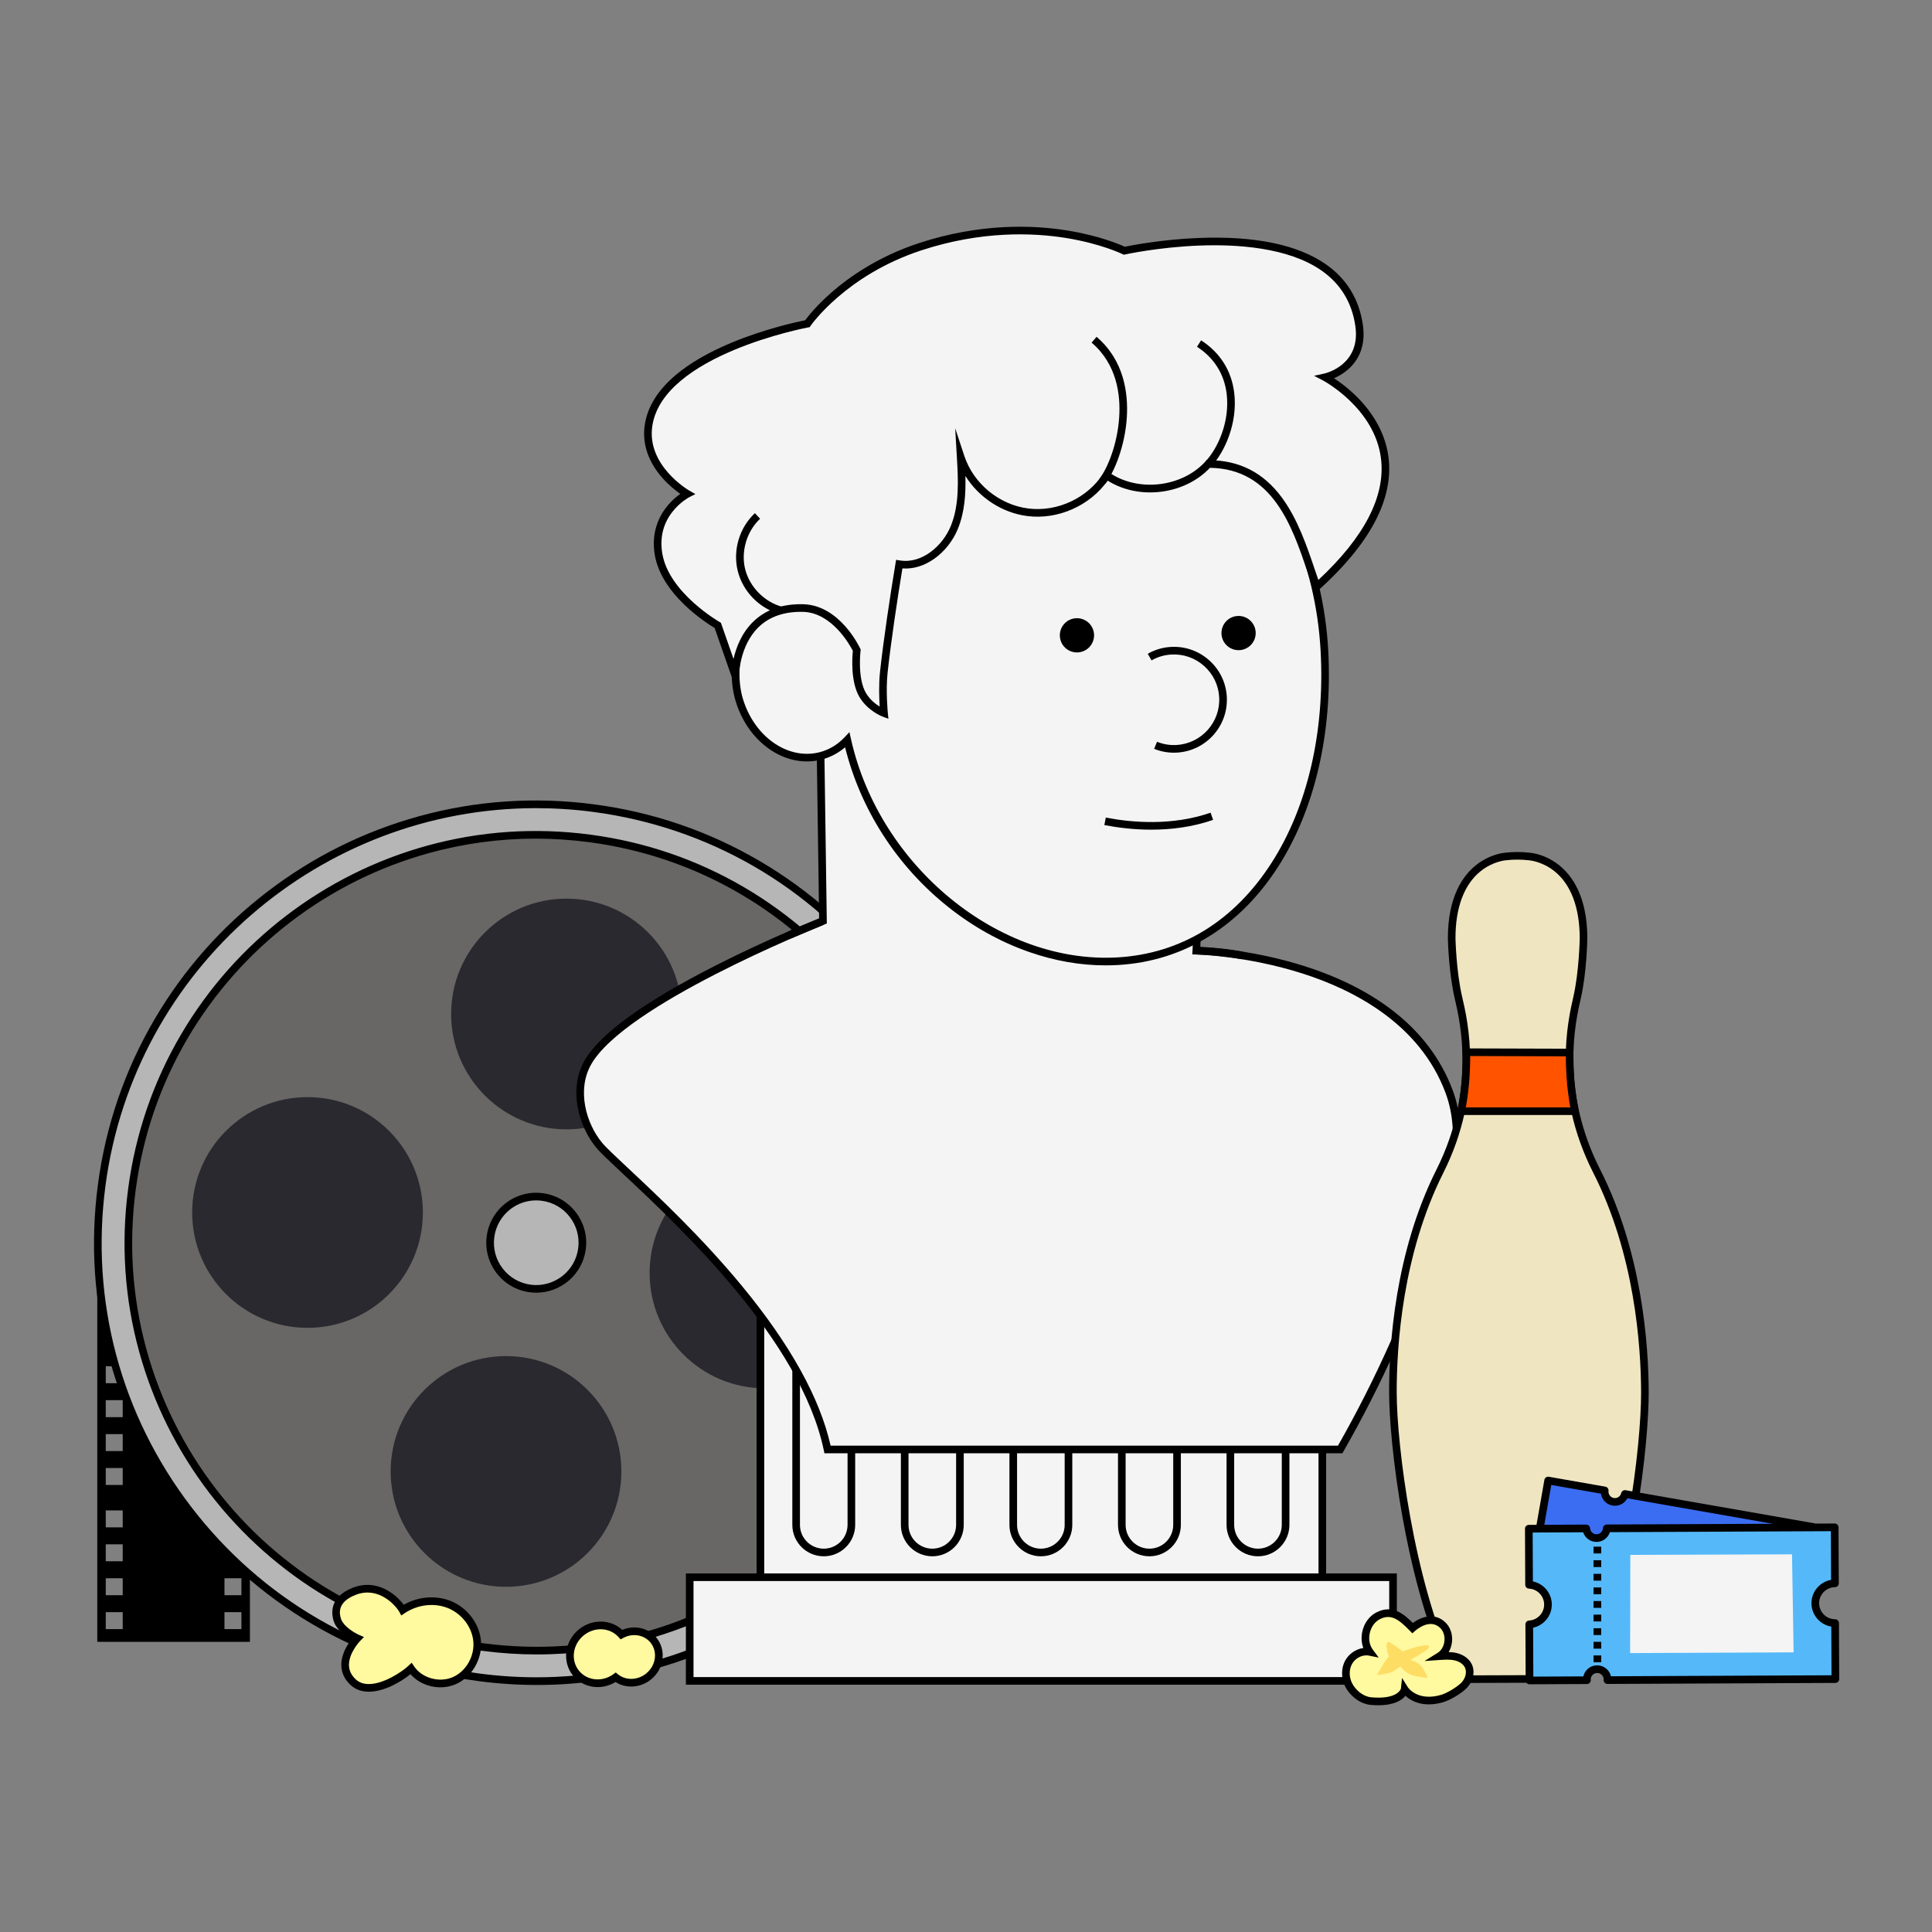 <svg xmlns="http://www.w3.org/2000/svg" fill="none" viewBox="0 0 3000 3000" width="3000" height="3000"><rect x="0" y="0" width="3000" height="3000" fill="#808080" stroke="none"/><defs><clipPath id="assetClipPath_fBrE1fKJ"><path d="m0 0 h 1158.968 v 1158.968 h -1158.968 v -1158.968 z" id="path_ZxR2k3sh" fill="#ffffff" /></clipPath><clipPath id="assetClipPath_5NdFPijL"><path d="m0 0 h 1159.605 v 1912.17 h -1159.605 v -1912.17 z" id="path_EVR1G2Vp" fill="#ffffff" /></clipPath><clipPath id="assetClipPath_sV3qY06z"><path d="m0 0 h 194.502 v 139.698 h -194.502 v -139.698 z" id="path__5HpCZCi" fill="#ffffff" /></clipPath><clipPath id="assetClipPath_lqklgQUh"><path d="m0 0 h 125.76 v 85.237 h -125.76 v -85.237 z" id="path_Pu-WWKEG" fill="#ffffff" /></clipPath><clipPath id="assetClipPath_H65Oh-wo"><path d="m0 0 h 341.318 v 1092.558 h -341.318 v -1092.558 z" id="path_QTK6Aakx" fill="#ffffff" /></clipPath><clipPath id="assetClipPath_imxR3tii"><path d="m0 0 h 172.654 v 125.986 h -172.654 v -125.986 z" id="path_jKTDWgSU" fill="#ffffff" /></clipPath><clipPath id="assetClipPath_6yWFQ9Vt"><path d="m0 0 h 410 v 270.894 h -410 v -270.894 z" id="path_IEQYLrnO" fill="#ffffff" /></clipPath></defs><g transform="translate(146 1243)" data-asset-index="0"><g clip-path="url(#assetClipPath_fBrE1fKJ)" transform="scale(1.185 1.185)" data-asset-index="0"><g id="Babina_with_a_film">
    <path d="M4.261,538.828v563.652s200,0,200,0v-563.652s-200,0-200,0ZM37.594,1085.813H15.372s0-22.222,0-22.222h22.222s0,22.222,0,22.222ZM37.594,1041.369H15.372s0-22.222,0-22.222h22.222s0,22.222,0,22.222ZM37.594,996.924H15.372s0-22.222,0-22.222h22.222s0,22.222,0,22.222ZM37.594,952.48H15.372s0-22.222,0-22.222h22.222s0,22.222,0,22.222ZM193.15,1085.813h-22.222s0-22.222,0-22.222h22.222s0,22.222,0,22.222ZM193.15,1041.369h-22.222s0-22.222,0-22.222h22.222s0,22.222,0,22.222ZM193.15,996.924l-14.253-5.706-7.969-16.516h22.222s0,22.222,0,22.222ZM193.15,952.48h-22.222s0-22.222,0-22.222h22.222s0,22.222,0,22.222ZM170.927,852.48v-22.222s22.222,0,22.222,0v22.222s-22.222,0-22.222,0ZM193.15,874.702v22.222s-22.222,0-22.222,0v-22.222s22.222,0,22.222,0ZM170.927,808.035v-22.222s22.222,0,22.222,0v22.222s-22.222,0-22.222,0ZM170.927,763.591v-22.222s22.222,0,22.222,0v22.222s-22.222,0-22.222,0ZM15.372,852.48v-22.222s22.222,0,22.222,0v22.222s-22.222,0-22.222,0ZM37.594,874.702v22.222s-22.222,0-22.222,0v-22.222s22.222,0,22.222,0ZM15.372,808.035v-22.222s22.222,0,22.222,0v22.222s-22.222,0-22.222,0ZM15.372,763.591v-22.222s22.222,0,22.222,0v22.222s-22.222,0-22.222,0ZM170.927,555.494h22.222s0,22.223,0,22.223h-22.222s0-22.223,0-22.223ZM170.927,599.939h22.222s0,22.222,0,22.222h-22.222s0-22.222,0-22.222ZM170.927,644.384h22.222s0,22.222,0,22.222h-22.222s0-22.222,0-22.222ZM170.927,688.828h22.222s0,22.222,0,22.222h-22.222s0-22.222,0-22.222ZM15.372,555.494h22.222s0,22.223,0,22.223H15.372s0-22.223,0-22.223ZM15.372,599.939h22.222s0,22.222,0,22.222H15.372s0-22.222,0-22.222ZM15.372,644.384h22.222s0,22.222,0,22.222H15.372s0-22.222,0-22.222ZM15.372,688.828h22.222s0,22.222,0,22.222H15.372s0-22.222,0-22.222Z" fill="#000000" id="PJK8vI7UC7Cs0iZWn0FW" />
    <g id="pp5lCLOSf03guQc8R1RQE">
      <path d="M10.02,504.2c-41.578,314.506,179.674,603.17,494.18,644.748,314.506,41.578,603.17-179.674,644.748-494.18C1190.526,340.262,969.274,51.598,654.768,10.02,340.262-31.558,51.598,189.694,10.02,504.2Z" fill="#686765" id="g6p3h0lBRJXsakq5Onw6K" />
      <path d="M580.441,1156.497c-25.439,0-50.983-1.688-76.568-5.07-77.21-10.207-150.114-35.232-216.685-74.378-64.298-37.811-120.012-87.136-165.594-146.605-45.582-59.469-78.734-126.087-98.537-198.002C2.555,657.985-2.666,581.083,7.542,503.872c10.208-77.211,35.232-150.114,74.379-216.684,37.81-64.298,87.135-120.012,146.604-165.594,59.469-45.581,126.087-78.734,198.002-98.537C500.984,2.554,577.886-2.666,655.096,7.542c77.21,10.207,150.114,35.232,216.685,74.378,64.298,37.811,120.012,87.136,165.594,146.605,45.582,59.469,78.734,126.087,98.537,198.002,20.502,74.456,25.723,151.358,15.516,228.569-10.208,77.211-35.232,150.114-74.379,216.685-37.81,64.298-87.135,120.012-146.604,165.594-59.469,45.582-126.087,78.734-198.002,98.537-49.784,13.709-100.668,20.586-152,20.586ZM579.083,7.523C296.754,7.523,50.485,217.194,12.499,504.528c-20.021,151.447,20.132,301.627,113.064,422.873,92.932,121.247,227.518,199.047,378.965,219.068,25.303,3.345,50.495,4.974,75.357,4.976,282.329.026,528.599-209.671,566.584-497.005,20.021-151.447-20.132-301.627-113.064-422.873S805.888,32.52,654.44,12.499c-25.303-3.345-50.495-4.976-75.357-4.976Z" fill="#000000" id="ze2C6R7tv86utdHSePYmm" />
    </g>
    <g id="ar3O4LRGmfV3b7txQ-73h">
      <path d="M519.541,571.559c-4.377,33.106,18.913,63.492,52.019,67.868,33.106,4.377,63.492-18.913,67.868-52.019,4.377-33.106-18.913-63.492-52.019-67.868-33.106-4.377-63.492,18.913-67.868,52.019Z" fill="#B6B6B6" id="adEDVOlaMHyYW7p73l5ER" />
      <path d="M579.53,644.954c-2.848,0-5.727-.186-8.625-.569-17.335-2.292-32.741-11.197-43.378-25.076-10.638-13.879-15.234-31.069-12.942-48.405,2.292-17.335,11.197-32.741,25.076-43.379,13.878-10.637,31.069-15.234,48.405-12.942,35.786,4.731,61.051,37.694,56.321,73.48-4.348,32.888-32.541,56.89-64.855,56.89ZM579.37,524.009c-12.121,0-23.845,3.955-33.627,11.453-11.759,9.013-19.304,22.065-21.245,36.752h0c-1.942,14.688,1.952,29.252,10.965,41.011s22.064,19.304,36.752,21.245c2.454.324,4.897.482,7.308.483,27.38.002,51.264-20.334,54.948-48.2,4.008-30.32-17.397-58.248-47.717-62.256-2.469-.326-4.935-.488-7.384-.488Z" fill="#000000" id="eIVcMSJ7e5tRcrqwEWxoq" />
    </g>
    <circle cx="619.107" cy="279.766" r="151.163" fill="#2A292F" id="lCINogjKTn8AxKU9UUfCV" />
    <circle cx="539.861" cy="879.202" r="151.163" fill="#2A292F" id="O2Pq_ZTfx2NsiRCOetWgP" />
    <circle cx="279.766" cy="539.861" r="151.163" fill="#2A292F" id="d4CsZW7xIKKor2BF41ZZ" />
    <circle cx="879.202" cy="619.107" r="151.163" fill="#2A292F" id="DXGIWPqoAbidIYQ6m2XQl" />
    <g id="K7OI6rHJhayIcJDNg2sZW">
      <path d="M654.768,10.02C340.262-31.558,51.598,189.694,10.02,504.2c-41.578,314.506,179.674,603.169,494.18,644.747,314.506,41.578,603.169-179.674,644.748-494.18S969.274,51.598,654.768,10.02ZM979.676,933.76c-22.669,25.557-47.932,49.069-75.087,69.882-27.155,20.814-56.424,39.099-86.994,54.348-30.851,15.39-63.297,27.82-96.437,36.945-68.943,18.985-140.174,23.815-211.715,14.357s-139.07-32.632-200.711-68.88c-29.63-17.423-57.731-37.858-83.523-60.736-25.556-22.669-49.068-47.932-69.882-75.087-20.814-27.155-39.099-56.425-54.348-86.994-15.39-30.851-27.82-63.297-36.945-96.437-18.985-68.943-23.815-140.175-14.357-211.716s32.632-139.07,68.881-200.712c17.424-29.63,37.858-57.731,60.736-83.523,22.669-25.557,47.932-49.069,75.087-69.882,27.155-20.814,56.424-39.099,86.994-54.348,30.851-15.39,63.297-27.82,96.437-36.945,68.943-18.985,140.174-23.815,211.715-14.357,71.541,9.458,139.07,32.632,200.711,68.88,29.63,17.423,57.731,37.858,83.523,60.736,25.556,22.669,49.068,47.932,69.882,75.087,20.814,27.155,39.099,56.425,54.348,86.994,15.39,30.851,27.82,63.297,36.945,96.437,18.985,68.943,23.815,140.175,14.357,211.716-9.458,71.541-32.632,139.07-68.881,200.712-17.424,29.63-37.858,57.731-60.736,83.523Z" fill="#B6B6B6" id="eHizT6vzG81hHcGCC7d-p" />
      <path d="M580.442,1158.997c-25.549,0-51.202-1.695-76.896-5.092-77.544-10.251-150.764-35.385-217.624-74.702-64.578-37.974-120.533-87.513-166.311-147.239-45.778-59.726-79.074-126.632-98.963-198.859C.055,658.324-5.188,581.089,5.063,503.545s35.385-150.764,74.702-217.624c37.975-64.578,87.513-120.533,147.239-166.311,59.726-45.778,126.632-79.074,198.859-98.963C500.644.055,577.88-5.188,655.423,5.064c77.544,10.251,150.764,35.385,217.624,74.702,64.578,37.975,120.533,87.513,166.311,147.239,45.778,59.726,79.074,126.632,98.963,198.859,20.592,74.781,25.835,152.016,15.584,229.56-10.251,77.544-35.385,150.763-74.702,217.624-37.975,64.577-87.513,120.532-147.239,166.311-59.726,45.778-126.632,79.074-198.859,98.963-50.001,13.769-101.109,20.675-152.664,20.676ZM579.085,10.023C297.99,10.023,52.797,218.777,14.977,504.856c-19.934,150.785,20.044,300.308,112.57,421.025s226.523,198.177,377.309,218.11c25.192,3.33,50.274,4.952,75.027,4.954,281.095.025,526.288-208.754,564.108-494.832,19.934-150.785-20.044-300.308-112.57-421.025-92.526-120.717-226.523-198.176-377.309-218.11-25.192-3.33-50.275-4.954-75.028-4.954ZM580.416,1118.994c-23.795,0-47.693-1.579-71.629-4.744-72.209-9.546-140.371-32.939-202.59-69.527-29.906-17.585-58.271-38.212-84.307-61.306-25.795-22.881-49.526-48.379-70.533-75.786-21.007-27.407-39.462-56.949-54.854-87.804-15.534-31.139-28.081-63.89-37.292-97.341-19.164-69.591-24.04-141.489-14.494-213.698,9.546-72.208,32.939-140.37,69.528-202.591,17.586-29.907,38.212-58.272,61.306-84.306,22.879-25.794,48.377-49.525,75.786-70.533,27.406-21.006,56.947-39.462,87.803-54.854,31.143-15.535,63.893-28.081,97.342-37.292,69.589-19.163,141.489-24.039,213.698-14.494,72.209,9.546,140.371,32.939,202.59,69.527,29.907,17.586,58.271,38.212,84.307,61.306,25.795,22.88,49.526,48.379,70.533,75.786,21.007,27.407,39.462,56.949,54.854,87.804,15.534,31.14,28.081,63.89,37.292,97.341,19.164,69.591,24.04,141.489,14.494,213.698-9.546,72.208-32.939,140.37-69.528,202.591-17.585,29.905-38.214,58.273-61.306,84.306h0c-22.879,25.795-48.378,49.525-75.787,70.533-27.406,21.006-56.947,39.462-87.803,54.854-31.143,15.535-63.893,28.082-97.342,37.292-46.522,12.811-94.081,19.237-142.069,19.237ZM578.558,49.976c-47.1,0-93.766,6.305-139.421,18.878-32.827,9.039-64.968,21.352-95.533,36.599-30.286,15.108-59.282,33.223-86.184,53.842-26.903,20.62-51.931,43.913-74.388,69.232-22.665,25.552-42.908,53.389-60.167,82.74-35.907,61.061-58.864,127.958-68.234,198.832-9.37,70.875-4.585,141.439,14.221,209.733,9.04,32.829,21.354,64.971,36.599,95.532,15.107,30.286,33.223,59.282,53.842,86.184,20.62,26.902,43.913,51.93,69.232,74.389,25.552,22.665,53.39,42.908,82.74,60.167,61.06,35.907,127.956,58.864,198.832,68.234,70.877,9.37,141.44,4.585,209.733-14.221,32.826-9.039,64.968-21.352,95.533-36.599,30.286-15.108,59.282-33.223,86.184-53.842,26.903-20.62,51.931-43.913,74.388-69.232,22.665-25.552,42.908-53.389,60.167-82.74,35.907-61.061,58.864-127.958,68.234-198.833,9.37-70.875,4.585-141.439-14.221-209.733-9.04-32.829-21.354-64.971-36.599-95.532-15.107-30.286-33.223-59.282-53.842-86.184-20.62-26.902-43.913-51.93-69.232-74.388-25.552-22.665-53.39-42.908-82.74-60.167-61.06-35.907-127.956-58.864-198.832-68.234-23.494-3.106-46.958-4.657-70.312-4.657Z" fill="#000000" id="IYeU0Ur85kdnHgTrkTewb" />
    </g>
  </g></g></g><g transform="translate(895 352)" data-asset-index="1"><g clip-path="url(#assetClipPath_5NdFPijL)" transform="scale(1.184 1.184)" data-asset-index="1"><g id="Plaster_bust">
    <g id="DkJqYO_WKUno5cnXL8z2">
      <g id="QmqZcbsySZcfTf10akiIv">
        <rect x="241.352" y="1277.382" width="736.939" height="508.614" fill="#F4F4F4" id="ESVgWQWiNkmpaV3MsPPS" />
        <path d="M983.292,1790.996H236.352v-518.614h746.939v518.614ZM246.352,1780.996h726.939v-498.614H246.352v498.614Z" fill="#000000" id="q69UbVOz4iWK2TPOxWN7o" />
      </g>
      <g id="H7YadlugCP6oiRAyxgGR">
        <g id="X5p58sNFjqcey0jZMPxuz">
          <rect x="288.207" y="1321.472" width="72.434" height="417.284" rx="36.217" ry="36.217" fill="#F4F4F4" id="nNO-107PWzdh4XuyyhDbX" />
          <path d="M324.424,1743.757c-22.728,0-41.217-18.49-41.217-41.217v-344.85c0-22.727,18.49-41.217,41.217-41.217s41.217,18.49,41.217,41.217v344.85c0,22.727-18.49,41.217-41.217,41.217ZM324.424,1326.472c-17.213,0-31.217,14.004-31.217,31.217v344.85c0,17.213,14.004,31.217,31.217,31.217h0c17.213,0,31.217-14.004,31.217-31.217v-344.85c0-17.213-14.004-31.217-31.217-31.217Z" fill="#000000" id="NzkzuL1QUX-coZNc_yB2" />
        </g>
        <g id="JHm5PK3n8LCC3SdXv7s1l">
          <rect x="430.578" y="1321.472" width="72.434" height="417.284" rx="36.217" ry="36.217" fill="#F4F4F4" id="K1IFxC2vXNn0a8vKGQ7qB" />
          <path d="M466.795,1743.757c-22.728,0-41.217-18.49-41.217-41.217v-344.85c0-22.727,18.49-41.217,41.217-41.217s41.217,18.49,41.217,41.217v344.85c0,22.727-18.49,41.217-41.217,41.217ZM466.795,1326.472c-17.213,0-31.217,14.004-31.217,31.217v344.85c0,17.213,14.004,31.217,31.217,31.217h0c17.213,0,31.217-14.004,31.217-31.217v-344.85c0-17.213-14.004-31.217-31.217-31.217Z" fill="#000000" id="dKGpEA9oQwZjpjVF6Fp" />
        </g>
        <g id="JoW3bk6VcDha_2oCBtY5n">
          <rect x="572.949" y="1321.472" width="72.434" height="417.284" rx="36.217" ry="36.217" fill="#F4F4F4" id="d-yICTJ9GTxSzuFd4t" />
          <path d="M609.166,1743.757c-22.728,0-41.217-18.49-41.217-41.217v-344.85c0-22.727,18.49-41.217,41.217-41.217s41.217,18.49,41.217,41.217v344.85c0,22.727-18.49,41.217-41.217,41.217ZM609.166,1326.472c-17.213,0-31.217,14.004-31.217,31.217v344.85c0,17.213,14.004,31.217,31.217,31.217h0c17.213,0,31.217-14.004,31.217-31.217v-344.85c0-17.213-14.004-31.217-31.217-31.217Z" fill="#000000" id="Sbea1PN1tFnL86p0_9nA" />
        </g>
        <g id="v5GUd8fdAuVLIg5TND_">
          <rect x="715.32" y="1321.472" width="72.434" height="417.284" rx="36.217" ry="36.217" fill="#F4F4F4" id="Z9yrY2PCOe3ET9TU1BM8" />
          <path d="M751.537,1743.757c-22.728,0-41.217-18.49-41.217-41.217v-344.85c0-22.727,18.49-41.217,41.217-41.217s41.217,18.49,41.217,41.217v344.85c0,22.727-18.49,41.217-41.217,41.217ZM751.537,1326.472c-17.213,0-31.217,14.004-31.217,31.217v344.85c0,17.213,14.004,31.217,31.217,31.217h0c17.213,0,31.217-14.004,31.217-31.217v-344.85c0-17.213-14.004-31.217-31.217-31.217Z" fill="#000000" id="lslq1xTsaTqvosJbJmVEe" />
        </g>
        <g id="t-eymIGN4Uhlve4xAAzX-">
          <rect x="857.691" y="1321.472" width="72.434" height="417.284" rx="36.217" ry="36.217" fill="#F4F4F4" id="lZaHnWusiuub657gzHs5S" />
          <path d="M893.909,1743.757c-22.728,0-41.217-18.49-41.217-41.217v-344.85c0-22.727,18.49-41.217,41.217-41.217s41.217,18.49,41.217,41.217v344.85c0,22.727-18.49,41.217-41.217,41.217ZM893.909,1326.472c-17.213,0-31.217,14.004-31.217,31.217v344.85c0,17.213,14.004,31.217,31.217,31.217h0c17.213,0,31.217-14.004,31.217-31.217v-344.85c0-17.213-14.004-31.217-31.217-31.217Z" fill="#000000" id="kcpaesNmGkt6p4JXO-RGN" />
        </g>
      </g>
      <g id="DVWk2xi2MvnRA0nfd6ouT">
        <rect x="148.618" y="1771.247" width="922.408" height="135.923" fill="#F4F4F4" id="mFEco1FIqbYk-s8UH5qCL" />
        <path d="M1076.026,1912.17H143.618v-145.922h932.408v145.922ZM153.618,1902.17h912.408v-125.922H153.618v125.922Z" fill="#000000" id="o_oStYMDpMzTIH5Sj38xN" />
      </g>
    </g>
    <g id="Neck">
      <g id="OVg9nHn98qeC9vKebyO_H">
        <path d="M1144.608,1134.355c-66.852-179.537-331.943-184.877-331.943-184.877l1.247-92.671-490.505,53.728S60.729,1014.206,14.723,1096.737c-18.484,33.159-9.051,78.566,15.126,107.834,28.128,34.052,262.104,219.804,299.537,399.107h672.323c50.895-88.994,92.503-182.115,125.032-279.336,20.531-61.364,40.446-129.347,17.866-189.987Z" fill="#F4F4F4" id="yeaV5PTWp5xRRtZosztnD" />
        <path d="M1004.609,1608.678H325.322l-.831-3.978c-30.08-144.083-187.464-291.464-263.1-362.292-17.365-16.261-29.912-28.011-35.398-34.652-23.405-28.334-36.292-76.402-15.638-113.453,19.573-35.112,78.013-77.53,173.698-126.075,70.81-35.925,136.857-62.084,137.516-62.344l.624-.246,496.792-54.416-1.257,93.46c16.889.855,74.535,5.13,137.355,25.145,43.867,13.976,81.703,32.785,112.458,55.903,38.658,29.059,66.163,65.019,81.75,106.881h0c22.781,61.181,3.693,129.049-17.811,193.319-32.585,97.389-74.787,191.672-125.434,280.232l-1.44,2.518ZM333.418,1598.678h665.387c49.685-87.261,91.125-180.076,123.194-275.922,20.937-62.574,39.566-128.531,17.923-186.656-33.832-90.858-120.84-135.389-187.874-156.746-73.092-23.288-138.83-24.864-139.485-24.877l-4.966-.1,1.237-91.984-484.211,53.038c-14.228,5.684-261.986,105.62-305.534,183.742-18.469,33.132-6.628,76.5,14.614,102.216,5.078,6.148,17.429,17.714,34.523,33.721,38.163,35.737,95.836,89.744,149.12,154.343,63.002,76.38,102.034,146.743,116.071,209.226Z" fill="#000000" id="YI5yeTGK27MJ_xK5ciqik" />
      </g>
      <g id="Pu4EtMtLutRUd9e4tkVO">
        <path d="M644.442,1082.958c-144.226.302-219.869-58.637-320.553-138.549l-6.17-432.489,498.903-27.386-2.988,434.177c5.202,94.77-63.322,164.025-169.192,164.247Z" fill="#F4F4F4" id="qZyF2KQUeoD4g_VbpK9u" />
        <path d="M872.058,960.59c-29.858-5.668-58.788-6.107-59.077-6.111l-5.225-.068.298-5.217c.011-.2,1.14-20.145.588-30.208l-.007-.228-3.977-428.559-481.871,26.451,5.667,397.193-47.229,19.755-3.858-9.226,40.992-17.146-5.707-400.035,501.909-27.551,4.073,438.912c.397,7.441-.028,19.311-.336,26.075,9.822.377,32.171,1.685,55.626,6.138l-1.865,9.825Z" fill="#000000" id="zxFUMUEsTwnvD9rLebzuP" />
      </g>
    </g>
    <g id="Dn7Rt5sIjsmgh3HncYo8">
      <path d="M710.301,963.288c-153.617,9.061-315.569-114.08-355.03-290.13-8.374,8.836-18.578,15.579-30.3,19.51-44.709,14.937-94.479-16.997-111.166-71.361-16.713-54.337,11.032-126.745,38.542-164.993,39.117-54.385,234.54-263.11,389.335-272.244,175.818-10.365,327.762,156.317,339.382,372.31,11.595,215.966-94.945,396.515-270.763,406.907Z" fill="#F4F4F4" id="dQeBQXvHjy7p9AN_RfW3S" />
      <path d="M694.162,968.762c-33.17,0-66.811-5.869-100.237-17.506-38.054-13.248-74.078-33.338-107.07-59.712-66.635-53.267-114.139-127.143-134.45-208.781-7.688,6.549-16.351,11.461-25.844,14.645-20.127,6.725-42.311,4.714-62.467-5.658-25.583-13.165-45.654-38.306-55.068-68.976-18.145-58.992,13.54-133.615,39.263-169.38,41.597-57.833,237.595-265.14,393.099-274.316,37.962-2.239,75.563,3.548,111.76,17.198,34.92,13.168,67.706,33.315,97.448,59.883,79.66,71.158,129.034,180.486,135.461,299.952,5.781,107.673-17.619,208.361-65.888,283.515-24.451,38.07-54.426,68.451-89.092,90.298-36.289,22.87-76.824,35.774-120.481,38.354h0c-5.462.322-10.942.483-16.433.483ZM358.097,662.907l2.053,9.157c37.43,166.99,194.394,295.383,349.856,286.232h0c83.004-4.906,152.768-47.81,201.749-124.074,47.144-73.402,69.985-171.98,64.316-277.574-6.285-116.828-54.448-223.633-132.138-293.031-58.553-52.303-130.281-78.782-201.958-74.555-81.625,4.816-172.937,66.84-235.165,118.023-73.083,60.112-131.041,125.226-150.405,152.149-29.617,41.177-52.938,111.459-37.822,160.603,8.629,28.112,26.884,51.082,50.085,63.021,17.74,9.129,37.172,10.929,54.717,5.067,10.698-3.588,20.207-9.714,28.256-18.207l6.455-6.812Z" fill="#000000" id="kmT_MAFgVU--xgEIZX8Fg" />
    </g>
    <g id="kxoFSsckroIg5BUlEUTU">
      <circle cx="868.457" cy="532.951" r="22.452" fill="#000000" id="czEyc2FQrS2H9DT5GEwIT" />
      <circle cx="656.494" cy="535.908" r="22.452" fill="#000000" id="xpU_J2UnnOsSntCWj8aRk" />
      <path d="M783.613,689.84c-8.923,0-17.611-1.696-25.88-5.058l3.766-9.264c8.092,3.29,16.659,4.713,25.466,4.229,32.714-1.796,57.869-29.872,56.073-62.587-.868-15.812-7.863-30.358-19.698-40.958-11.835-10.602-27.062-15.962-42.888-15.094-9.334.512-18.128,3.104-26.138,7.705l-4.98-8.671c9.376-5.386,19.662-8.42,30.57-9.019,18.486-1.014,36.282,5.246,50.108,17.63,13.825,12.383,21.997,29.38,23.011,47.859,2.098,38.22-27.291,71.022-65.511,73.12-1.304.072-2.605.107-3.899.107Z" fill="#000000" id="T1dRgJiZ5Me9AFKyaEGL" />
      <path d="M754.08,790.8c-23.218,0-44.467-2.733-61.651-6.03l1.884-9.821c34.889,6.693,87.056,11.012,137.454-6.417l3.269,9.451c-27.493,9.508-55.415,12.817-80.955,12.817Z" fill="#000000" id="dfTvRFKeVkVxmileY922-" />
    </g>
    <g id="Hair">
      <g id="oSkjQT4uHZiL38dHlWp0a">
        <path id="Hair_1" d="M981.923,197.496s52.571-11.487,44.67-67.541c-22.781-161.608-308.01-98.414-308.01-98.414,0,0-112.965-56.058-267.757-5.234-102.105,33.525-147.811,100.904-147.811,100.904,0,0-192.855,35.366-208.281,132.733-8.97,56.615,50.824,90.498,50.824,90.498,0,0-46.814,24.068-37.87,78.729,8.969,54.811,77.732,93.677,77.732,93.677l22.892,65.661s.451-90.375,89-88.361c45.176,1.027,70.423,55.255,70.423,55.255,0,0-4.8,37.741,7.856,58.939,10.118,16.948,27.864,23.533,27.864,23.533,0,0-2.899-29.105-.282-53.374,4.864-45.121,14.324-106.147,20.257-141.86,30.818,4.995,60.356-19.188,72.198-48.076,11.842-28.888,10.209-61.284,8.385-92.451,12.596,38.074,48.306,67.436,88.097,72.435,39.791,5,81.654-14.615,103.278-48.39,40.029,28.079,100.571,21.292,133.388-14.955,97.869,0,119.616,98.675,142.143,160.907,196.12-177.478,11.005-274.616,11.005-274.616Z" fill="#F4F4F4" />
        <path d="M409.222,645.349l-7.507-2.785c-.792-.294-19.521-7.408-30.417-25.658-12.043-20.172-9.481-53.033-8.697-60.598-3.981-7.765-27.517-50.299-65.402-51.161-24.41-.556-44.029,6.199-58.295,20.074-25.107,24.421-25.589,62.927-25.591,63.313l-.145,29.087-31.861-91.385c-10.957-6.526-69.985-43.899-78.552-96.258-4.923-30.085,6.34-51.327,16.655-63.849,5.968-7.244,12.258-12.438,16.884-15.735-5.878-4.122-14.739-11.08-23.248-20.648-19.12-21.499-27.16-45.907-23.25-70.585,3.713-23.433,17.431-45.256,40.774-64.862,18.302-15.372,42.579-29.451,72.157-41.846,44.311-18.569,87.663-27.825,97.375-29.769,3.584-4.888,15.01-19.528,35.248-37.126,22.418-19.495,60.379-46.423,113.916-64.001,80.916-26.568,150.312-23.707,194.28-16.629,42.005,6.762,68.945,18.284,75.652,21.372,8.614-1.781,48.922-9.648,97.2-11.521,73.355-2.847,129.305,8.715,166.289,34.365,27.625,19.159,44.063,46.113,48.856,80.114,4.407,31.267-9.08,49.543-21.169,59.368-5.824,4.733-11.838,7.967-16.744,10.104,6.983,4.579,17.079,11.922,27.576,22.012,24.982,24.011,40.155,52.226,43.88,81.596,6.892,54.345-23.662,112.713-90.814,173.482l-5.521,4.997-2.535-7.002c-2.43-6.713-4.814-13.74-7.339-21.18-20.449-60.256-45.854-135.119-127.936-136.412-16.601,17.481-39.803,28.659-65.599,31.551-24.789,2.779-48.936-2.433-68.584-14.71-23.414,32.946-65.058,51.5-105.273,46.447-33.35-4.19-63.638-24.355-81.296-52.628.594,23.13-.806,47.306-9.936,69.58-6.38,15.565-17.288,29.388-30.713,38.924-13.3,9.446-27.708,13.812-41.955,12.773-6.708,40.756-15.109,96.693-19.441,136.878-2.528,23.452.258,52.057.287,52.343l.792,7.968ZM294.413,495.115c.998,0,2,.011,3.012.034,47.734,1.086,73.757,55.814,74.841,58.144l.609,1.309-.182,1.432c-.045.359-4.421,36.299,7.189,55.745,5.093,8.529,12.428,14.223,17.895,17.582-.674-10.648-1.349-28.964.422-45.395,4.524-41.962,13.45-100.94,20.296-142.143l.816-4.913,4.916.797c29.423,4.769,56.362-19.645,66.771-45.037,11.641-28.397,9.717-61.264,8.02-90.263l-2.226-38.025,11.964,36.162c12.077,36.505,45.824,64.251,83.973,69.044,38.148,4.793,77.712-13.742,98.444-46.125l2.812-4.393,4.27,2.995c37.77,26.495,95.843,19.985,126.81-14.217l1.489-1.644h2.218c40.505,0,72.046,16.03,96.426,49.006,20.655,27.938,32.604,63.146,43.145,94.209,1.629,4.801,3.2,9.43,4.758,13.898,60.698-56.55,88.303-110.233,82.072-159.646-8.272-65.6-74.907-101.396-75.579-101.75l-12.124-6.384,13.372-2.924c1.961-.437,47.938-11.297,40.796-61.96-4.387-31.123-19.407-55.779-44.641-73.284-43.758-30.354-111.182-34.484-160.042-32.604-53.4,2.055-96.862,11.562-97.295,11.657l-1.723.381-1.581-.784c-.276-.136-28.408-13.869-74.828-21.287-42.784-6.837-110.33-9.554-189.146,16.325-99.129,32.548-144.786,98.303-145.236,98.964l-1.175,1.727-2.058.381c-1.894.348-189.551,35.849-204.245,128.597-8.311,52.455,47.787,85.045,48.354,85.368l8.027,4.569-8.21,4.226c-.102.053-11.158,5.874-20.957,17.892-12.909,15.834-17.708,34.535-14.264,55.582,8.471,51.769,74.593,89.755,75.259,90.133l1.638.927,16.578,47.546c3.27-14.599,10.379-33.886,25.833-48.917,15.655-15.227,36.667-22.938,62.482-22.938Z" fill="#000000" id="CM0m64dZPJLheIE7-Kx7" />
      </g>
      <g id="rVDc6Ip6J4QdDqMuLp368">
        <path d="M693.755,337.068l-7.945-6.072c10.977-14.363,23.826-45.956,26.099-81.378,1.853-28.871-2.925-69.234-36.205-97.57l6.483-7.614c36.434,31.022,41.699,74.67,39.701,105.824-2.406,37.501-16.27,71.288-28.133,86.81Z" fill="#000000" id="cS3ZWF8FHIFwfLzT_FVlg" />
        <path d="M832.411,314.637l-7.271-6.865c16.416-17.388,32.082-52.552,27.687-88.668-3.16-25.965-16.615-47.275-38.91-61.626l5.413-8.409c24.877,16.014,39.893,39.814,43.424,68.827,4.785,39.317-12.374,77.708-30.342,96.741Z" fill="#000000" id="TO1MiTqROpURNzVeytUdi" />
        <path d="M266.933,508.033c-26.882-7.298-48.584-29.483-55.29-56.519-6.705-27.036,2.116-56.791,22.472-75.805l6.826,7.308c-17.475,16.322-25.348,42.881-19.592,66.09,5.756,23.208,25.127,43.011,48.204,49.276l-2.62,9.651Z" fill="#000000" id="jImqy74Rf_PaRUTWgeEvj" />
      </g>
    </g>
  </g></g></g><g transform="translate(516 2461)" data-asset-index="2"><g clip-path="url(#assetClipPath_sV3qY06z)" transform="scale(1.188 1.188)" data-asset-index="2"><path id="Popcorn_2" d="M29.4,8.102C14.582,13.685.68,24.414,6.259,44.808c4.178,15.274,26.5,25.041,26.5,25.041,0,0-31.761,32.454-5.723,57.119,22.229,21.057,63.981-6.376,75.854-17.542,11.856,17.594,37.04,24.219,56.505,15.778,19.465-8.44,31.742-30.403,29.929-51.542-1.813-21.138-16.915-40.25-36.634-48.077-19.719-7.827-43.137-4.609-60.769,7.19-4.741-8.691-29.501-37.115-62.522-24.673Z" fill="#FFF99F" /><path d="M47.719,139.634c-8.881,0-17.28-2.557-24.12-9.037-7.654-7.25-11.627-15.811-11.81-25.444-.268-14.134,7.844-26.959,13.091-33.747-7.571-4.328-20.115-13.116-23.443-25.281C-3.814,26.934,5.493,11.767,27.637,3.423h0c15.474-5.83,31.459-4.164,46.227,4.819,9.12,5.548,15.756,12.647,19.547,17.731,18.766-10.742,41.749-12.727,61.124-5.035,21.85,8.673,37.833,29.689,39.771,52.297,2.025,23.621-11.82,47.406-32.922,56.556-20.269,8.788-45.16,2.974-59.207-13.109-12.605,10.31-34.718,22.951-54.459,22.951ZM45.959,9.999c-4.667,0-9.616.83-14.796,2.782h0C5.343,22.509,9.662,38.299,11.082,43.488c2.897,10.59,18.081,19.314,23.687,21.782l6.611,2.911-5.047,5.165c-.144.148-14.875,15.481-14.545,31.657.142,6.934,2.983,12.931,8.688,18.335,4.751,4.5,10.765,6.298,17.281,6.298,19.403.001,43.282-15.927,51.709-23.852l4.285-4.03,3.287,4.878c10.301,15.287,32.897,21.563,50.369,13.985,17.277-7.492,28.606-27.059,26.937-46.527-1.623-18.924-15.084-36.548-33.497-43.857-17.861-7.089-39.374-4.524-56.144,6.698l-4.549,3.044-2.621-4.805c-3.243-5.945-19.118-25.171-41.573-25.171Z" fill="#000000" id="Qfe_TDoM7wyw8Xp6gPx0a" /></g></g><g transform="translate(879 2518)" data-asset-index="3"><g clip-path="url(#assetClipPath_lqklgQUh)" transform="scale(1.193 1.193)" data-asset-index="3"><path id="Popcorn_3" d="M113.81,24.212c11.36,14.006,8.492,35.154-6.392,47.226-13.076,10.605-31.048,10.701-42.946,1.103-16.52,12.028-39.23,9.769-51.581-5.459C.078,51.284,3.202,27.529,19.843,14.031,36.02.911,59.011,2.285,72.062,16.86c14.218-7.647,31.786-4.931,41.749,7.351Z" fill="#FFF99F" /><path d="M41.084,85.248c-12.2,0-24.06-5.133-32.077-15.017C-5.519,52.321-2.071,25.368,16.693,10.148c17.171-13.927,41.226-13.406,56.426.664,15.831-6.717,34.077-2.692,44.574,10.25,6.372,7.856,9.112,17.856,7.717,28.159-1.379,10.187-6.651,19.456-14.843,26.1-13.595,11.027-32.448,12.207-46.205,3.304-7.26,4.449-15.341,6.622-23.278,6.622ZM45.01,9.977c-7.638,0-15.462,2.621-22.018,7.938-14.482,11.746-17.272,32.39-6.219,46.017,10.625,13.098,30.283,15.104,44.755,4.567l3.099-2.256,2.984,2.407c10.256,8.274,25.672,7.814,36.657-1.095,6.207-5.034,10.196-12.022,11.232-19.676,1.021-7.54-.958-14.827-5.574-20.517-8.243-10.162-23.171-12.727-35.497-6.098l-3.467,1.865-2.626-2.933c-6.066-6.775-14.574-10.218-23.326-10.218Z" fill="#000000" id="yyhmRf8S_Rqtjv5eTp68T" /></g></g><g transform="translate(2157 1323)" data-asset-index="4"><g clip-path="url(#assetClipPath_H65Oh-wo)" transform="scale(1.181 1.181)" data-asset-index="4"><g id="Bowling_pin">
    <g id="Xua_1xhjvS9wrBCt2CYA">
      <path d="M272.909,419.508c-52.844-103.965-33.632-193.851-25.776-228.047,7.856-34.197,8.497-78.217,8.497-78.217-.239-103.289-71.261-107.325-71.261-107.325-10.438-1.22-20.956-1.225-31.395-.014,0,0-70.958,4.472-70.7,107.764,0,0,.896,43.854,8.941,78.111,8.046,34.257,27.881,123.806-24.532,228.106C14.271,524.187,4.844,642.504,5.002,711.07c.158,68.565,21.783,246.564,75.7,362.043,0,0,8.802,14.471,20.216,14.446l136.207-.457c21.198-.129,25.862-14.738,25.862-14.738,53.341-115.656,73.507-293.307,73.331-361.897-.175-68.591-10.564-186.992-63.408-290.958Z" fill="#EFE6C1" id="ognJL6jVbYp_kXecvSk73" />
      <path d="M100.892,1092.558c-13.817,0-23.413-15.122-24.463-16.848l-.258-.483c-30.132-64.536-48.39-144.296-58.4-199.843C4.769,803.236.073,741.783.002,711.081c-.145-63.064,7.745-185.046,62.214-293.44,52.413-104.301,31.127-194.935,24.132-224.718-8.074-34.376-9.036-77.34-9.073-79.152-.14-55.452,20.124-83.15,37.147-96.638C132.472,2.833,150.53,1.077,152.507.925c10.722-1.235,21.594-1.231,32.316.013,2.066.148,20.092,1.824,38.168,15.972,17.1,13.383,37.51,40.958,37.638,96.322-.027,1.903-.741,45.029-8.624,79.348-6.839,29.771-27.65,120.369,25.361,224.662,55.268,108.735,63.79,230.378,63.95,293.211.079,30.897-4.24,92.43-16.67,164.166-9.613,55.471-27.308,135.113-57.03,199.641-.991,2.662-7.604,17.703-30.462,17.842l-136.22.457c-.013,0-.028,0-.042,0ZM85.106,1070.727c2.205,3.486,8.939,11.831,15.782,11.831h.019l136.201-.457c17.028-.104,20.975-10.861,21.135-11.319l.203-.513c51.859-112.442,73.051-289.816,72.872-359.791-.158-61.943-8.536-181.818-62.865-288.705-54.655-107.527-33.231-200.786-26.192-231.432,7.642-33.269,8.364-76.736,8.371-77.171-.094-40.28-11.632-70.754-33.368-88.043-16.363-13.015-33.026-14.207-33.192-14.218l-.281-.025c-10.031-1.173-20.205-1.177-30.238-.014l-.262.023c-.15.01-16.797,1.305-33.088,14.421-21.641,17.424-33.027,47.972-32.926,88.34.008.344.98,43.649,8.809,76.98,7.2,30.657,29.11,123.951-24.932,231.495-53.539,106.541-61.293,226.753-61.15,288.927.161,69.614,22.357,246.491,75.104,359.669Z" fill="#000000" id="RTcBVAlVmkuCKrJaG-Sh2" />
    </g>
    <g id="grD8LTCDsn02Fu4qgZJVO">
      <path d="M244.227,340.8s-4.666-24.118-6.005-45.71c-1.019-16.446-.855-31.455-.855-31.455l-135.93-.406c.082,2.131.135,4.302.172,6.495-.194,39.299-5.226,63.212-6.912,71.076h149.53Z" fill="#FF5300" id="JH8cSfL3jRv1YOnisDJB5" />
      <path d="M244.227,345.8H88.511l1.297-6.049c4.381-20.426,6.669-43.975,6.801-69.997-.041-2.358-.095-4.431-.168-6.333l-.199-5.207,146.181.436-.055,5.039c-.001.148-.15,15.031.846,31.091,1.302,21.005,5.877,44.831,5.924,45.07l1.15,5.949h-6.06ZM100.808,335.8h137.435c-1.479-8.565-4.056-24.994-5.01-40.4-.665-10.725-.831-20.935-.866-26.779l-125.784-.376c.009.454.018.919.026,1.395v.109c-.119,24.213-2.069,46.396-5.801,66.051Z" fill="#000000" id="ho4yq3Xx_jHwd1YDfXq4X" />
    </g>
  </g></g></g><g transform="translate(2084 2499)" data-asset-index="5"><g clip-path="url(#assetClipPath_imxR3tii)" transform="scale(1.182 1.182)" data-asset-index="5"><g id="Popcorn_4">
    <g id="AF9NwKKdFlSQHepo0Dlfr">
      <path d="M47.182,8.535c-16.309,8.518-21.826,32.58-10.858,47.352-11.071-2.239-22.981,4.251-28.133,14.303-5.152,10.052-3.833,22.785,2.283,32.281,6.116,9.496,16.349,17.119,27.603,18.084,40.931,3.508,44.102-15.518,44.102-15.518,0,0,14.27,22.197,49.151,12.156,8.64-2.487,23.505-11.407,29.553-18.06s8.89-16.826,4.963-24.915c-3.093-6.37-9.775-10.396-16.669-12.011-6.894-1.615-14.084-1.156-21.149-.688,13.539-8.378,15.623-30.318,3.903-41.095-12.425-11.425-28.523-5.244-39.394,4.172-12.209-12.525-25.927-26.206-45.354-16.059Z" fill="#FFF99F" id="oBVLYN84hCLkH_FNWuO1U" />
      <path d="M47.527,125.979c-3.053,0-6.338-.14-9.876-.443-11.925-1.022-23.949-8.823-31.38-20.358-7.317-11.36-8.31-25.989-2.529-37.269,4.769-9.305,14.246-15.74,24.164-17.155-2.525-6.722-3.003-14.377-1.254-22.005,2.505-10.924,9.145-19.907,18.216-24.646h0c21.01-10.973,36.467,2.098,48.082,13.773,12.351-9.039,28.963-13.458,42.366-1.135,6.649,6.114,10.056,15.684,9.114,25.601-.475,5.005-2.022,9.715-4.425,13.764,3.419.09,6.892.429,10.313,1.231,9.244,2.165,16.543,7.521,20.027,14.695,4.567,9.406,2.252,21.647-5.761,30.462-6.535,7.19-22.022,16.668-31.869,19.502-26.273,7.563-42.056-1.639-49.521-8.39-4.62,5.673-14.548,12.372-35.666,12.372ZM31.836,60.442c-7.637,0-15.461,4.743-19.195,12.028-4.184,8.163-3.384,18.876,2.037,27.293,5.79,8.988,14.919,15.046,23.826,15.81,33.849,2.9,38.445-10.381,38.751-11.43l1.519-13.994,7.611,12.183c.496.746,12.945,18.87,43.562,10.055,7.985-2.299,21.985-10.841,27.236-16.619,5.208-5.729,6.92-13.693,4.165-19.368-2.13-4.386-7.106-7.873-13.312-9.327-6.226-1.458-13.064-1.005-19.678-.567l-20.041,1.328,17.079-10.568c5.036-3.116,8.429-9.049,9.077-15.869.647-6.82-1.568-13.285-5.928-17.294-12.513-11.506-28.221.36-32.737,4.271l-3.563,3.086-3.291-3.376c-13.512-13.862-24.251-23.06-39.458-15.117-6.475,3.382-11.25,9.948-13.099,18.017-1.85,8.068-.414,16.058,3.941,21.923l7.77,10.465-12.776-2.584c-1.151-.233-2.322-.345-3.497-.345Z" fill="#000000" id="zS8WL4544aVmVHVej2eBH" />
    </g>
    <path d="M113.06,51.499c.74-.825,1.404-1.96.993-2.99-.517-1.297-2.261-1.45-3.656-1.391-10.639.452-31.033,8.133-31.033,8.133,0,0-16.609-13.763-19.492-12.143-3.099,1.741-.37,15.771,1.781,18.602-5.666,5.512-15.766,24.728-15.766,24.728,0,0,15.091-1.937,19.889-4.451,6.136-3.214,10.811-7.05,10.811-7.05,0,0,4.813,6.956,13.003,10.556,7.197,3.164,22.831,4.518,22.831,4.518,0,0-3.546-9.923-9.132-16.195-4.059-4.557-13.663-7.405-13.663-7.405,0,0,12.855-7.25,15.545-9.116,2.69-1.865,5.702-3.36,7.888-5.796Z" fill="#FEDD65" id="GcC0wAQOW8SCpxrEIFQBI" />
  </g></g></g><g transform="translate(2368 2293)" data-asset-index="6"><g clip-path="url(#assetClipPath_6yWFQ9Vt)" transform="scale(1.19 1.19)" data-asset-index="6"><g id="Tickets">
    <g id="FTpHnm_1CRdi2FJzh2Vl">
      <path d="M376.033,83.784l-.084-18.187L130.415,22.562c-1.64,6.881-8.325,11.405-15.386,10.166-7.055-1.24-11.805-7.766-11.007-14.794L30.231,5l-12.641,72.11c9.658,2.249,16.861,9.682,19.218,18.783,112.941-7.82,225.946-15.947,339.224-12.109Z" fill="#3B6DF2" id="fvonEz07UqupVMdpiW0F7" />
      <path d="M36.805,100.893c-2.262,0-4.263-1.528-4.837-3.746-1.965-7.585-7.909-13.396-15.512-15.167-2.585-.602-4.249-3.119-3.791-5.733L25.306,4.137c.477-2.72,3.069-4.536,5.788-4.062l73.792,12.935c2.604.457,4.403,2.862,4.105,5.49-.506,4.448,2.527,8.536,6.904,9.305,4.379.767,8.618-2.043,9.656-6.401.613-2.572,3.122-4.224,5.727-3.766l245.534,43.034c2.383.418,4.125,2.482,4.137,4.902l.083,18.188c.006,1.359-.542,2.663-1.517,3.61-.975.947-2.292,1.46-3.653,1.41-110.224-3.735-222.124,4.02-330.34,11.52l-8.37.58c-.117.008-.233.012-.348.012ZM23.269,73.672c7.74,3.11,13.882,9.213,17.051,16.966l4.513-.313c106.773-7.4,217.124-15.048,326.176-11.705l-.041-8.82L133.579,28.193c-3.684,6.855-11.446,10.86-19.414,9.46-7.968-1.4-13.901-7.805-15.034-15.5L34.292,10.788l-11.023,62.884Z" fill="#000000" id="Ep8oT2Wu-DSfw8OHrAVtZ" />
    </g>
    <g id="AQryW3EMAnAuGmOtATOsk">
      <path d="M29.978,166.772c.064,13.842-10.763,25.103-24.418,25.915l.326,73.207,74.926-.337c-.022-.295-.091-.578-.093-.882-.033-7.442,5.978-13.506,13.42-13.539,7.442-.033,13.505,5.973,13.538,13.415.002.304-.065.59-.086.887l297.409-1.333-.325-73.087c-14.239-.045-25.806-11.554-25.867-25.815-.067-14.265,11.393-25.869,25.631-26.046l-.325-73.087-297.403,1.332c-.392,7.06-6.174,12.699-13.339,12.729-7.165.036-12.992-5.55-13.451-12.608l-74.92.336.326,73.207c13.666.684,24.59,11.848,24.652,25.707Z" fill="#55B8F9" id="JiKTp_BwuMatauKgd26o_" />
      <path d="M5.886,270.894c-1.318,0-2.583-.521-3.52-1.449-.942-.933-1.474-2.203-1.48-3.529l-.326-73.207c-.012-2.655,2.053-4.856,4.703-5.013,11.107-.661,19.767-9.842,19.715-20.901h0c-.049-11.072-8.791-20.181-19.902-20.737-2.652-.133-4.738-2.316-4.75-4.971L0,67.881c-.012-2.761,2.216-5.01,4.978-5.022l74.92-.336c2.632-.013,4.84,2.037,5.012,4.675.29,4.456,3.974,7.933,8.395,7.933.014,0,.028,0,.042,0,4.448-.019,8.124-3.536,8.372-8.007.147-2.641,2.325-4.71,4.97-4.722l297.403-1.332c1.297-.006,2.601.515,3.542,1.449.942.934,1.475,2.203,1.48,3.529l.325,73.087c.012,2.746-2.192,4.988-4.938,5.022-11.464.142-20.747,9.573-20.693,21.023.049,11.455,9.417,20.802,20.883,20.838,2.747.009,4.972,2.231,4.984,4.978l.325,73.087c.012,2.761-2.216,5.01-4.978,5.022l-297.409,1.333c-1.391.015-2.725-.569-3.676-1.586-.951-1.018-1.434-2.386-1.333-3.775.016-.219.042-.434.07-.65v-.003c-.102-4.605-3.909-8.349-8.513-8.287-2.264.01-4.389.902-5.985,2.511-1.559,1.573-2.428,3.645-2.457,5.851.038.274.062.479.078.687.103,1.383-.373,2.746-1.314,3.765-.941,1.018-2.263,1.6-3.65,1.606l-74.926.337h-.022ZM10.579,197.035l.285,63.836,65.295-.293c.747-3.366,2.428-6.461,4.916-8.97,3.475-3.506,8.107-5.449,13.042-5.471,8.78.01,16.169,6.075,18.08,14.281l287.781-1.289-.282-63.526c-14.598-2.424-25.822-15.14-25.888-30.377-.071-15.233,11.037-28.049,25.611-30.606l-.282-63.527-288.312,1.291c-2.41,7.399-9.337,12.713-17.432,12.747-.03,0-.062,0-.092,0-8.048,0-14.979-5.24-17.447-12.59l-65.831.295.285,63.835c14.097,2.899,24.604,15.309,24.671,30.078h0c.068,14.759-10.326,27.257-24.399,30.286Z" fill="#000000" id="g7nUMtYFQ9dVNlrm1ekSP" />
    </g>
    <path d="M348.437,101.285l2.07,127.937-213.333.953.264-128.135,210.999-.755Z" fill="#F4F4F4" id="ct1tvSYX75xVTlp9R7-6F" />
    <g id="Dh7IcWBqme9DIGiXM2sB8">
      <rect x="89.462" y="77.914" width="10" height="4.5" fill="#000000" id="pAzpsWYRoGmCZS0qmfPsG" />
      <path d="M99.462,242.113h-10v-8.872h10v8.872ZM99.462,224.369h-10v-8.872h10v8.872ZM99.462,206.624h-10v-8.872h10v8.872ZM99.462,188.88h-10v-8.872h10v8.872ZM99.462,171.136h-10v-8.872h10v8.872ZM99.462,153.391h-10v-8.872h10v8.872ZM99.462,135.647h-10v-8.872h10v8.872ZM99.462,117.902h-10v-8.872h10v8.872ZM99.462,100.158h-10v-8.872h10v8.872Z" fill="#000000" id="Pq5OLBNVVE98WWJU9qcef" />
      <rect x="89.462" y="250.985" width="10" height="4.5" fill="#000000" id="mMRSDmbLwZO4GQSu3G4Km" />
    </g>
  </g></g></g></svg>